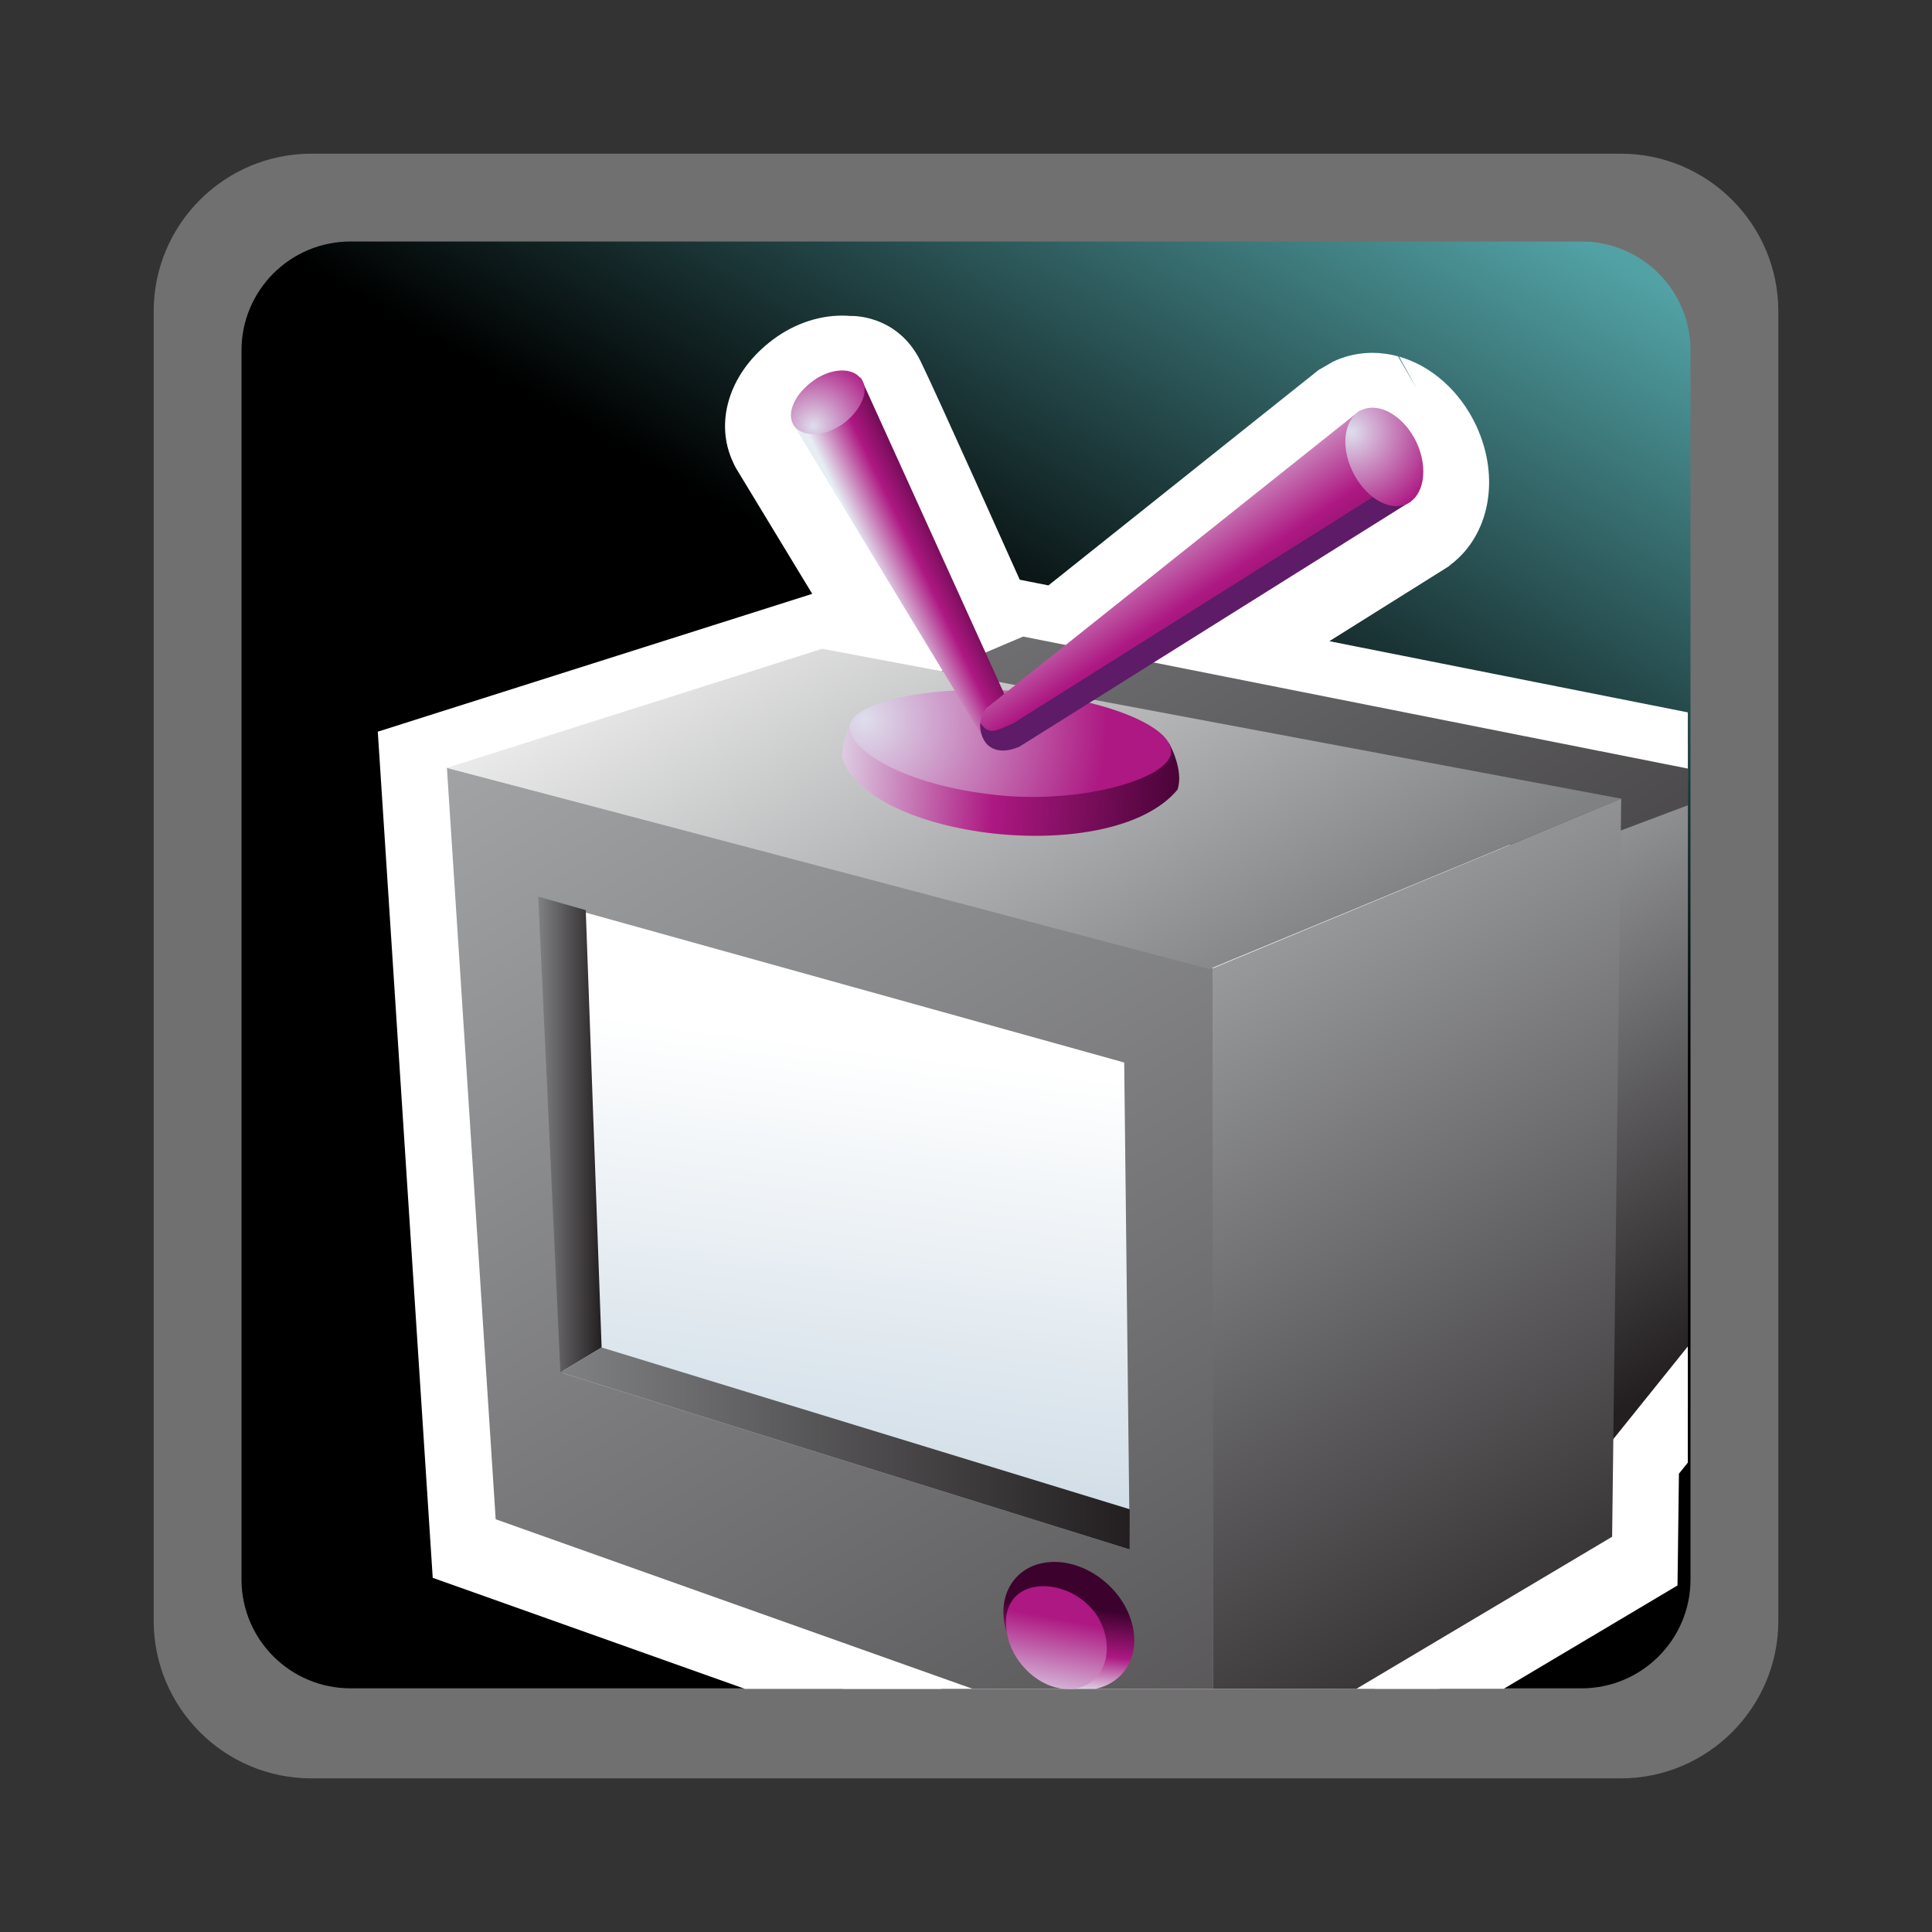 <?xml version="1.0" encoding="UTF-8"?>
<svg xmlns="http://www.w3.org/2000/svg" xmlns:xlink="http://www.w3.org/1999/xlink" contentScriptType="text/ecmascript" width="88" baseProfile="tiny" zoomAndPan="magnify" contentStyleType="text/css" viewBox="-1 -1 88 88" height="88" preserveAspectRatio="xMidYMid meet" version="1.1">
    <rect x="-1" y="-1" width="88" height="88" fill="#333333" stroke="none"/>
    <rect x="-1" width="88" fill="none" y="-1" height="88"/>
    <path fill="#ffffff" d="M 13.179 6.0 C 9.22 6.0 6.0 9.221 6.0 13.18 L 6.0 72.823 C 6.0 76.78 9.22 80.002 13.179 80.002 L 72.823 80.002 C 76.781 80.002 80.001 76.78 80.001 72.823 L 80.001 13.18 C 80.001 9.221 76.781 6 72.823 6 L 13.179 6 z " fill-opacity="0.3" stroke-opacity="0.3"/>
    <linearGradient x1="-1050.235" gradientTransform="matrix(1 0 0 1 1071.626 -1497.322)" y1="1577.702" x2="-1007.015" gradientUnits="userSpaceOnUse" y2="1502.842" xlink:type="simple" xlink:actuate="onLoad" id="XMLID_18_" xlink:show="other">
        <stop stop-color="#000000" offset="0"/>
        <stop stop-color="#000000" offset="0.646"/>
        <stop stop-color="#52a2a5" offset="0.994"/>
        <stop stop-color="#52a2a5" offset="1"/>
    </linearGradient>
    <path fill="url(#XMLID_18_)" d="M 76.0 70.946 C 76.0 73.679 73.777 75.901 71.037 75.901 L 14.965 75.901 C 12.225 75.901 10.0 73.679 10.0 70.946 L 10.0 14.958 C 10.0 12.219 12.225 10.0 14.965 10.0 L 71.037 10.0 C 73.777 10.0 76.0 12.219 76.0 14.958 L 76.0 70.946 z "/>
    <path fill="#ffffff" d="M 73.919 70.355 C 73.919 70.355 73.968 66.396 73.979 65.586 C 74.182 65.332 74.96 64.363 75.878 63.222 L 75.878 32.978 C 68.649 31.542 58.891 29.603 55.552 28.94 C 58.936 26.82 64.13 23.564 64.13 23.564 L 64.18 23.52 C 64.934 22.943 65.331 22.007 65.331 20.968 C 65.331 20.345 65.187 19.685 64.893 19.043 C 63.998 17.118 62.069 16.123 60.496 16.772 L 60.384 16.818 L 60.122 16.979 L 60.0 17.029 C 60.0 17.029 48.15 26.472 47.148 27.271 C 46.576 27.157 45.441 26.932 45.441 26.932 C 45.441 26.932 44.769 27.217 44.648 27.269 C 43.687 25.152 39.709 16.384 39.709 16.384 L 39.785 16.591 C 39.785 16.591 39.635 16.264 39.565 16.112 C 39.484 15.993 39.265 15.673 39.265 15.673 C 38.271 14.579 36.386 14.628 34.969 15.779 C 34.042 16.517 33.528 17.491 33.528 18.415 C 33.528 18.76 33.599 19.097 33.747 19.412 L 33.816 19.56 C 33.816 19.56 37.004 24.815 38.931 27.993 C 37.867 27.794 36.353 27.51 36.353 27.51 L 17.785 33.4 L 20.146 69.782 L 37.412 75.924 L 64.56 75.924 L 73.919 70.355 z "/>
    <path fill="#ffffff" d="M 34.011 14.62 C 34.015 14.617 34.02 14.614 34.025 14.611 C 34.032 14.605 34.038 14.599 34.045 14.593 C 34.033 14.602 34.022 14.611 34.011 14.62 z "/>
    <path fill="#ffffff" d="M 40.327 14.611 C 40.317 14.602 40.308 14.591 40.3 14.583 C 40.305 14.588 40.31 14.593 40.314 14.598 C 40.318 14.603 40.322 14.606 40.327 14.611 z "/>
    <path fill="#ffffff" d="M 21.578 68.7 L 19.356 34.475 L 36.447 29.053 L 37.995 29.343 L 38.979 29.528 L 41.887 30.073 L 41.934 30.053 L 35.097 18.781 C 34.894 18.326 35.13 17.674 35.687 17.138 C 35.726 17.1 35.767 17.062 35.81 17.025 C 35.841 16.998 35.874 16.971 35.908 16.944 C 36.369 16.568 36.902 16.375 37.355 16.375 C 37.683 16.375 37.968 16.476 38.156 16.68 C 38.168 16.691 38.173 16.707 38.185 16.719 L 38.206 16.704 L 38.255 16.814 C 38.294 16.874 38.323 16.937 38.342 17.005 L 43.889 29.222 L 45.602 28.493 L 47.54 28.878 L 60.936 18.202 L 60.952 18.228 C 60.99 18.206 61.024 18.176 61.067 18.158 C 61.212 18.099 61.362 18.071 61.518 18.071 C 62.253 18.071 63.081 18.702 63.533 19.669 C 63.729 20.101 63.828 20.542 63.832 20.945 C 63.836 21.534 63.642 22.044 63.269 22.328 L 63.279 22.33 L 51.554 29.675 L 54.495 30.26 L 55.843 30.528 L 75.878 34.507 L 75.878 31.448 L 59.55 28.205 L 64.867 24.873 L 64.984 24.798 L 65.088 24.711 C 66.857 23.357 67.334 20.768 66.252 18.416 L 66.25 18.41 L 66.247 18.404 C 65.505 16.809 64.192 15.659 62.726 15.243 L 63.545 16.73 L 63.53 16.704 L 62.678 15.23 C 62.296 15.126 61.907 15.072 61.512 15.072 C 60.957 15.072 60.42 15.178 59.916 15.385 L 59.909 15.388 L 59.902 15.391 C 59.837 15.418 59.773 15.447 59.715 15.475 L 59.056 15.856 L 46.754 25.665 L 46.185 25.551 L 45.448 25.405 C 45.448 25.405 41.624 16.859 40.934 15.458 C 39.864 13.282 37.739 13.392 37.739 13.392 C 37.612 13.381 37.484 13.376 37.354 13.376 C 36.187 13.376 35.005 13.815 34.024 14.611 C 32.205 16.065 31.545 18.244 32.385 20.044 L 32.453 20.192 L 32.531 20.337 L 35.995 26.048 L 35.539 26.194 L 18.447 31.616 L 16.208 32.327 L 16.36 34.67 L 18.582 68.896 L 18.71 70.868 L 20.571 71.529 L 32.93 75.925 L 41.884 75.925 L 21.578 68.7 z M 41.231 16.199 C 41.228 16.189 41.225 16.179 41.222 16.169 C 41.226 16.18 41.229 16.188 41.231 16.199 z "/>
    <polygon fill="#ffffff" points="73.963,72.075 75.408,71.214 75.43,69.534 75.473,66.125 75.878,65.62 75.878,60.829 72.482,65.05   72.43,69.497 61.627,75.921 67.495,75.921 "/>
    <linearGradient x1="-1049.938" gradientTransform="matrix(1 0 0 1 1071.626 -1497.322)" y1="1524.84" x2="-999.762" gradientUnits="userSpaceOnUse" y2="1611.748" xlink:type="simple" xlink:actuate="onLoad" id="XMLID_19_" xlink:show="other">
        <stop stop-color="#a7a9ab" offset="0"/>
        <stop stop-color="#231f20" offset="1"/>
    </linearGradient>
    <polygon fill="url(#XMLID_19_)" points="54.286,43.108 19.356,33.974 21.578,68.2 43.294,75.921 54.246,75.921 "/>
    <linearGradient x1="-2563.577" gradientTransform="matrix(1.136 0 0 -1.136 2951.419 279.653)" y1="205.959" x2="-2565.992" gradientUnits="userSpaceOnUse" y2="186.845" xlink:type="simple" xlink:actuate="onLoad" id="XMLID_20_" xlink:show="other">
        <stop stop-color="#ffffff" offset="0"/>
        <stop stop-color="#ffffff" offset="0.05"/>
        <stop stop-color="#cfdce6" offset="1"/>
    </linearGradient>
    <polygon fill="url(#XMLID_20_)" points="50.458,69.579 24.628,61.542 23.564,39.979 50.206,47.396 "/>
    <linearGradient x1="-1024.196" gradientTransform="matrix(1 0 0 1 1071.626 -1497.322)" y1="1511.138" x2="-994.367" gradientUnits="userSpaceOnUse" y2="1562.804" xlink:type="simple" xlink:actuate="onLoad" id="XMLID_21_" xlink:show="other">
        <stop stop-color="#808183" offset="0"/>
        <stop stop-color="#231f20" offset="1"/>
    </linearGradient>
    <polygon fill="url(#XMLID_21_)" points="45.602,27.994 40.159,30.308 70.559,38.213 75.878,36.014 75.878,34.007 "/>
    <linearGradient x1="-2565.32" gradientTransform="matrix(1.136 0 0 -1.136 2951.419 279.653)" y1="230.678" x2="-2551.023" gradientUnits="userSpaceOnUse" y2="205.914" xlink:type="simple" xlink:actuate="onLoad" id="XMLID_22_" xlink:show="other">
        <stop stop-color="#ffffff" offset="0"/>
        <stop stop-color="#808183" offset="1"/>
    </linearGradient>
    <polygon fill="url(#XMLID_22_)" points="72.844,35.379 54.083,43.141 19.356,33.974 36.447,28.552 "/>
    <linearGradient x1="-1006.312" gradientTransform="matrix(1 0 0 1 1071.626 -1497.322)" y1="1532.881" x2="-992.479" gradientUnits="userSpaceOnUse" y2="1556.841" xlink:type="simple" xlink:actuate="onLoad" id="XMLID_23_" xlink:show="other">
        <stop stop-color="#a7a9ab" offset="0"/>
        <stop stop-color="#231f20" offset="1"/>
    </linearGradient>
    <polygon fill="url(#XMLID_23_)" points="71.795,37.216 71.945,65.22 75.878,60.329 75.878,35.68 "/>
    <linearGradient x1="-1018.341" gradientTransform="matrix(1 0 0 1 1071.626 -1497.322)" y1="1535.206" x2="-996.157" gradientUnits="userSpaceOnUse" y2="1573.63" xlink:type="simple" xlink:actuate="onLoad" id="XMLID_24_" xlink:show="other">
        <stop stop-color="#a7a9ab" offset="0"/>
        <stop stop-color="#231f20" offset="1"/>
    </linearGradient>
    <polygon fill="url(#XMLID_24_)" points="72.43,68.997 72.844,35.379 54.23,43.108 54.24,75.921 60.786,75.921 "/>
    <linearGradient x1="-2566.412" gradientTransform="matrix(1.136 0 0 -1.136 2951.419 279.653)" y1="216.119" x2="-2549.848" gradientUnits="userSpaceOnUse" y2="215.048" xlink:type="simple" xlink:actuate="onLoad" id="XMLID_25_" xlink:show="other">
        <stop stop-color="#e6eef4" offset="0"/>
        <stop stop-color="#ad1882" offset="0.44"/>
        <stop stop-color="#3d012e" offset="0.94"/>
        <stop stop-color="#3d012e" offset="1"/>
    </linearGradient>
    <path fill="url(#XMLID_25_)" d="M 37.701 32.026 C 37.701 32.026 37.363 32.684 37.353 33.488 C 38.505 37.211 49.639 38.557 52.632 34.97 C 52.942 34.071 52.247 32.848 52.247 32.848 L 37.701 32.026 z "/>
    <radialGradient gradientTransform="matrix(1.136 0 0 -1.136 2951.419 279.653)" gradientUnits="userSpaceOnUse" xlink:type="simple" r="9.772" xlink:actuate="onLoad" cx="-2564.327" id="XMLID_26_" cy="218.188" xlink:show="other">
        <stop stop-color="#dedeed" offset="0"/>
        <stop stop-color="#ad1882" offset="1"/>
    </radialGradient>
    <path fill="url(#XMLID_26_)" d="M 37.703 32.031 C 37.86 31.013 41.264 30.183 45.305 30.479 C 49.348 30.818 52.496 32.108 52.336 33.312 C 52.18 34.511 48.003 35.714 43.962 35.161 C 39.922 34.654 37.547 33.045 37.703 32.031 z "/>
    <linearGradient x1="-2563.466" gradientTransform="matrix(1.136 0 0 -1.136 2951.419 279.653)" y1="223.175" x2="-2559.79" gradientUnits="userSpaceOnUse" y2="224.937" xlink:type="simple" xlink:actuate="onLoad" id="XMLID_27_" xlink:show="other">
        <stop stop-color="#e6eef4" offset="0"/>
        <stop stop-color="#ad1882" offset="0.44"/>
        <stop stop-color="#3d012e" offset="0.94"/>
        <stop stop-color="#3d012e" offset="1"/>
    </linearGradient>
    <path fill="url(#XMLID_27_)" d="M 38.206 16.204 L 45.26 31.746 C 45.44 32.651 44.463 33.365 43.688 32.44 L 35.1 18.279 L 38.206 16.204 z "/>
    <radialGradient gradientTransform="matrix(1.136 0 0 -1.136 2951.419 279.653)" gradientUnits="userSpaceOnUse" xlink:type="simple" r="2.881" xlink:actuate="onLoad" cx="-2566.361" id="XMLID_28_" cy="229.98" xlink:show="other">
        <stop stop-color="#dedeed" offset="0"/>
        <stop stop-color="#ad1882" offset="1"/>
    </radialGradient>
    <path fill="url(#XMLID_28_)" d="M 35.211 18.448 C 35.634 18.948 36.659 18.867 37.482 18.244 C 38.291 17.598 38.656 16.651 38.155 16.18 C 37.712 15.692 36.702 15.795 35.907 16.445 C 35.11 17.076 34.79 17.956 35.211 18.448 z "/>
    <linearGradient x1="-2553.419" gradientTransform="matrix(1.136 0 0 -1.136 2951.419 279.653)" y1="227.382" x2="-2547.181" gradientUnits="userSpaceOnUse" y2="218.19" xlink:type="simple" xlink:actuate="onLoad" id="XMLID_29_" xlink:show="other">
        <stop stop-color="#e6eef4" offset="0"/>
        <stop stop-color="#ad1882" offset="0.44"/>
        <stop stop-color="#3d012e" offset="0.94"/>
        <stop stop-color="#3d012e" offset="1"/>
    </linearGradient>
    <path fill="url(#XMLID_29_)" d="M 60.936 17.702 L 43.938 31.247 C 43.209 32.174 43.912 33.547 45.324 32.949 L 63.174 21.76 L 60.936 17.702 z "/>
    <path fill="#5e1b67" d="M 61.865 21.433 L 45.119 31.965 C 44.381 32.281 44.03 32.514 43.652 31.917 C 43.611 32.899 44.284 33.499 45.423 33.016 L 63.273 21.829 L 61.865 21.433 z "/>
    <radialGradient gradientTransform="matrix(1.136 0 0 -1.136 2951.419 279.653)" gradientUnits="userSpaceOnUse" xlink:type="simple" r="3.664" xlink:actuate="onLoad" cx="-2544.785" id="XMLID_30_" cy="229.729" xlink:show="other">
        <stop stop-color="#dedeed" offset="0"/>
        <stop stop-color="#ad1882" offset="1"/>
    </radialGradient>
    <path fill="url(#XMLID_30_)" d="M 63.057 21.963 C 62.25 22.315 61.145 21.629 60.585 20.428 C 60.029 19.232 60.248 17.995 61.066 17.657 C 61.885 17.318 62.986 17.996 63.53 19.168 C 64.07 20.346 63.863 21.598 63.057 21.963 z "/>
    <linearGradient x1="-671.111" gradientTransform="matrix(1 0 0 -1 694.626 1083.968)" y1="1033.293" x2="-668.223" gradientUnits="userSpaceOnUse" y2="1033.293" xlink:type="simple" xlink:actuate="onLoad" id="XMLID_31_" xlink:show="other">
        <stop stop-color="#808183" offset="0"/>
        <stop stop-color="#231f20" offset="1"/>
    </linearGradient>
    <polygon fill="url(#XMLID_31_)" points="26.403,60.376 25.68,40.456 23.515,39.839 24.526,61.509 "/>
    <linearGradient x1="-670.1" gradientTransform="matrix(1 0 0 -1 694.626 1083.968)" y1="1018.99" x2="-644.168" gradientUnits="userSpaceOnUse" y2="1018.99" xlink:type="simple" xlink:actuate="onLoad" id="XMLID_32_" xlink:show="other">
        <stop stop-color="#808183" offset="0"/>
        <stop stop-color="#231f20" offset="1"/>
    </linearGradient>
    <polygon fill="url(#XMLID_32_)" points="24.526,61.509 26.403,60.376 50.458,67.744 50.458,69.579 "/>
    <linearGradient x1="-1024.254" gradientTransform="matrix(1 0 0 1 1071.626 -1497.322)" y1="1573.408" x2="-1023.828" gradientUnits="userSpaceOnUse" y2="1569.285" xlink:type="simple" xlink:actuate="onLoad" id="XMLID_33_" xlink:show="other">
        <stop stop-color="#e6eef4" offset="0"/>
        <stop stop-color="#ad1882" offset="0.44"/>
        <stop stop-color="#3d012e" offset="0.94"/>
        <stop stop-color="#3d012e" offset="1"/>
    </linearGradient>
    <path fill="url(#XMLID_33_)" d="M 50.547 72.896 C 50.094 71.29 48.442 70.056 46.859 70.148 C 45.275 70.239 44.366 71.625 44.82 73.237 C 45.208 74.59 46.439 75.668 47.759 75.924 L 48.896 75.924 C 50.232 75.644 50.966 74.375 50.547 72.896 z "/>
    <linearGradient x1="-1010.509" gradientTransform="matrix(1 0.021 -0.021 1 1090.362 -1471.95)" y1="1569.958" x2="-1009.851" gradientUnits="userSpaceOnUse" y2="1565.956" xlink:type="simple" xlink:actuate="onLoad" id="XMLID_34_" xlink:show="other">
        <stop stop-color="#dedeed" offset="0"/>
        <stop stop-color="#ad1882" offset="1"/>
    </linearGradient>
    <path fill="url(#XMLID_34_)" d="M 49.326 73.409 C 48.986 72.056 47.642 71.202 46.424 71.252 C 45.204 71.305 44.57 72.245 44.909 73.596 C 45.232 74.868 46.385 75.87 47.536 75.934 L 47.785 75.94 C 48.975 75.853 49.663 74.736 49.326 73.409 z "/>
</svg>
